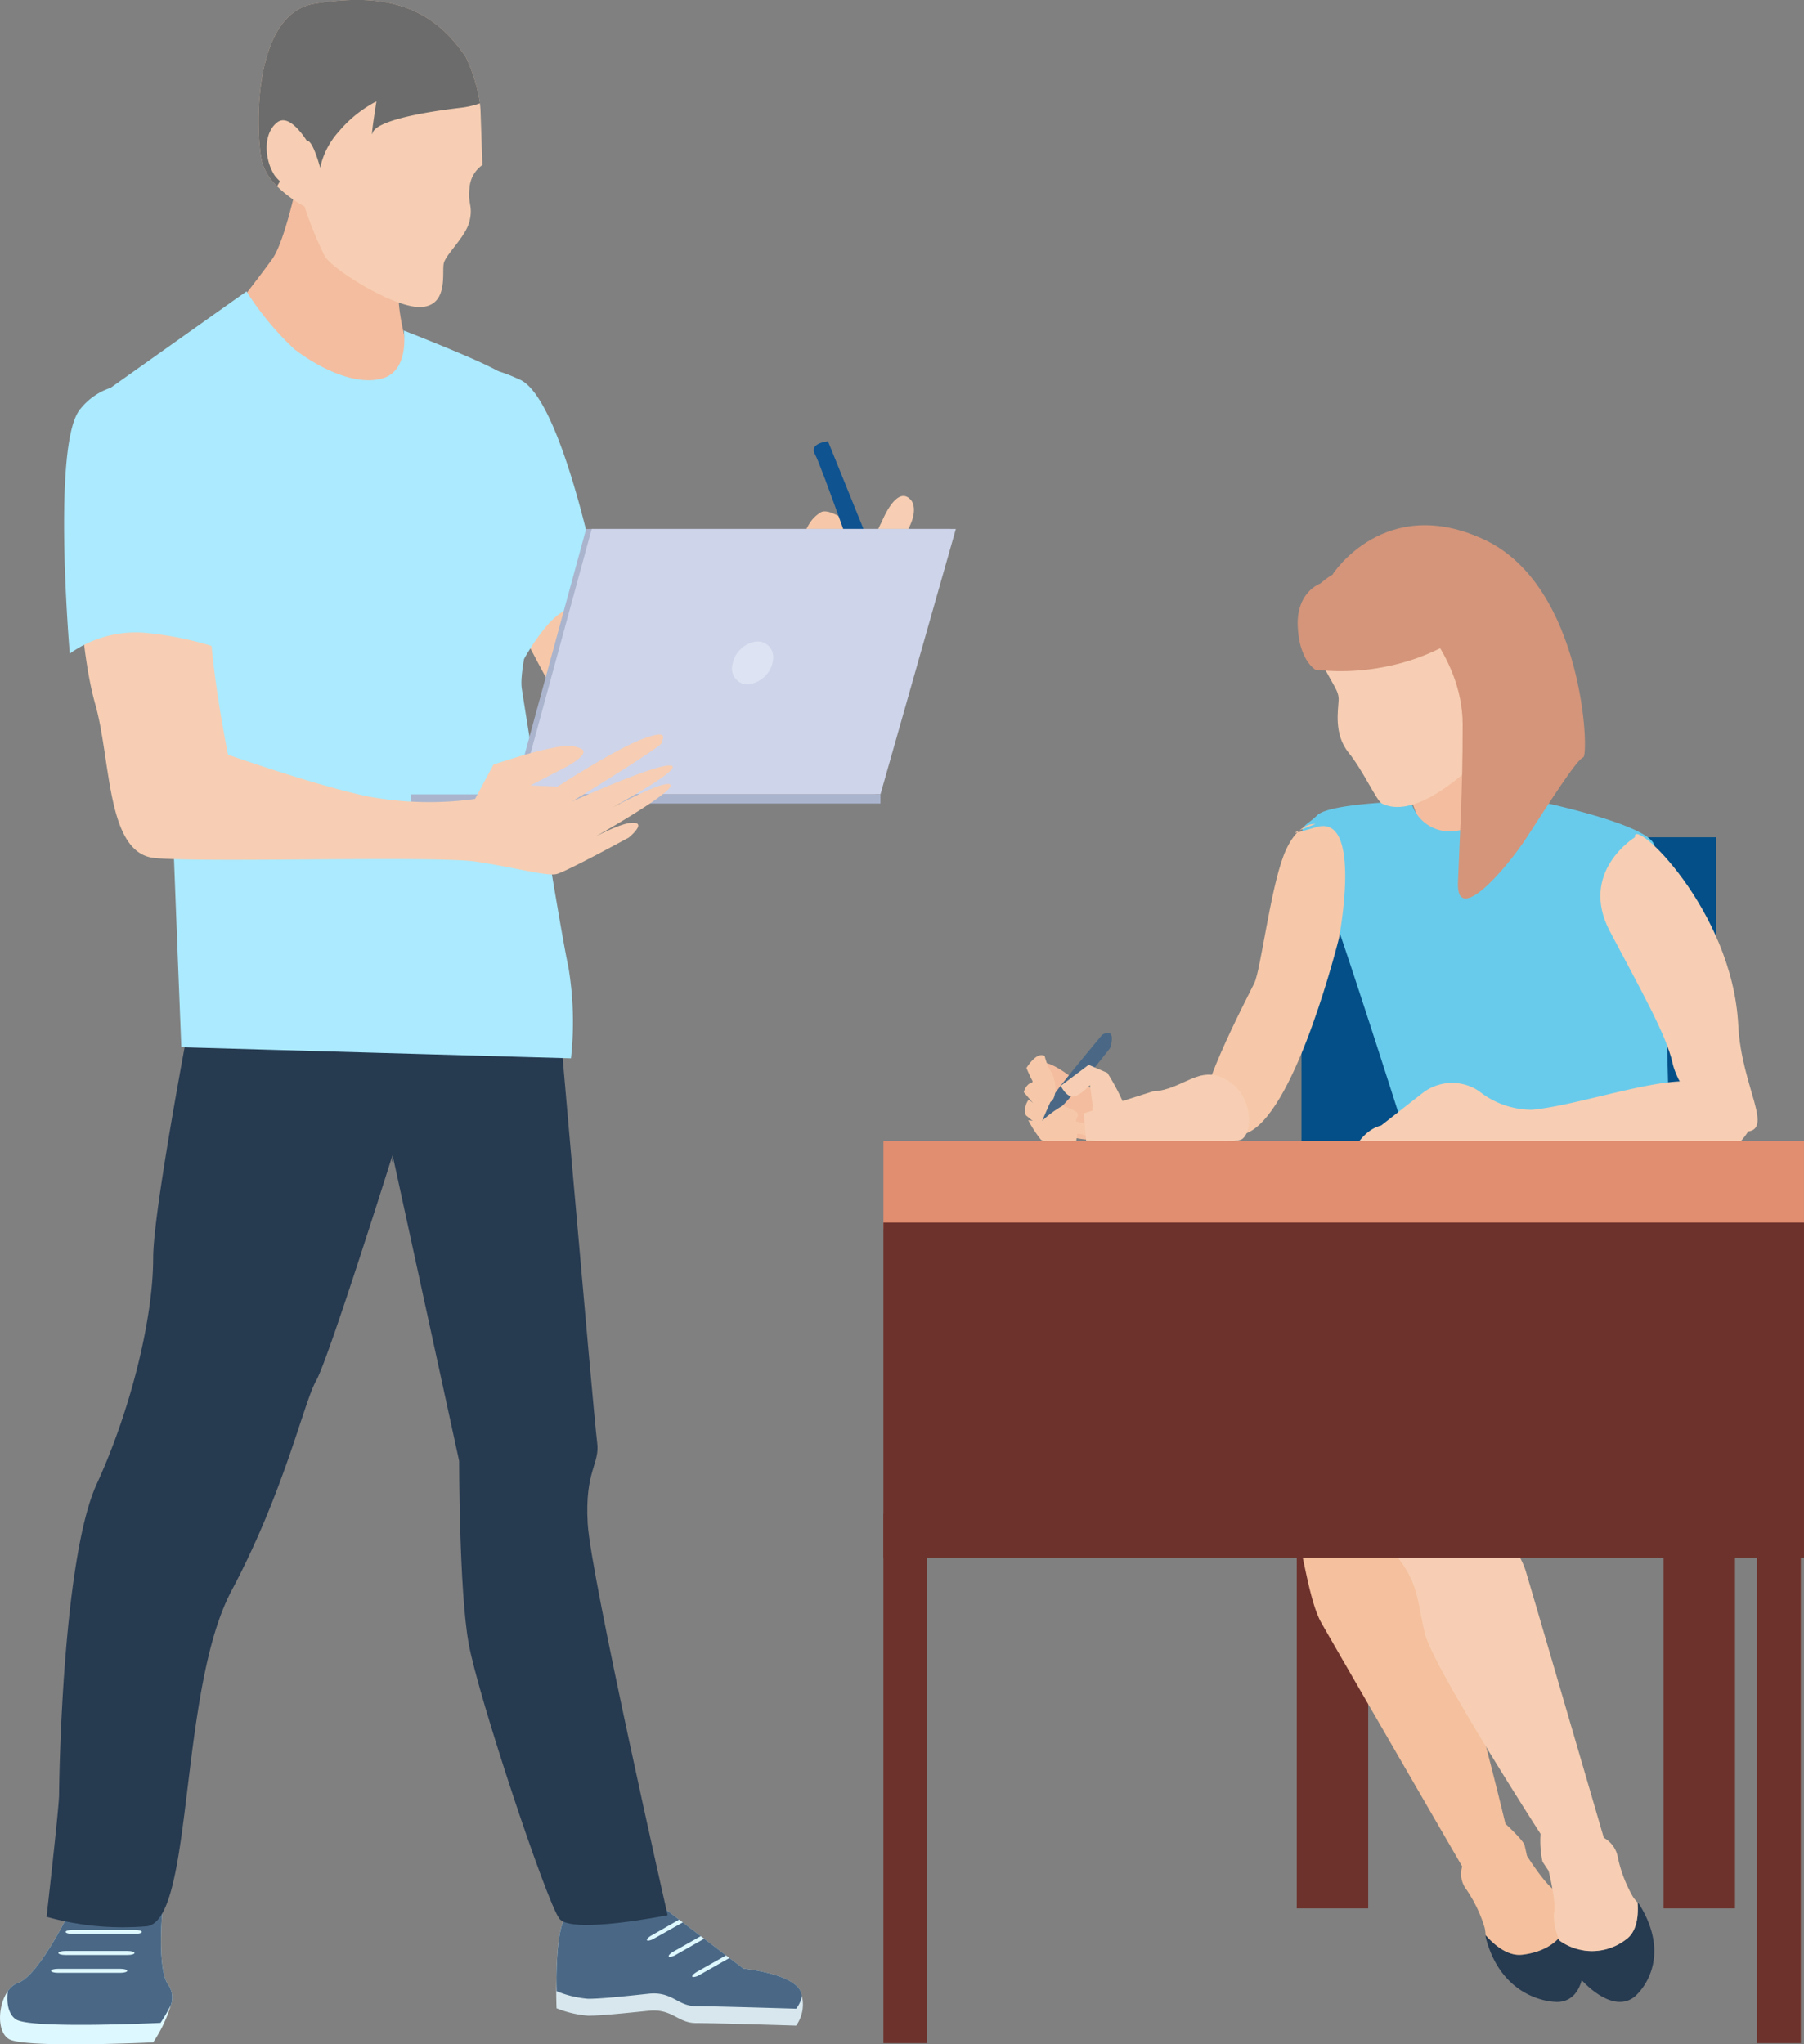 <svg xmlns="http://www.w3.org/2000/svg" xmlns:xlink="http://www.w3.org/1999/xlink" width="180.287" height="204.264" viewBox="0 0 180.287 204.264"><rect x="0" y="0" width="180.287" height="204.264" fill="#808080" stroke="none"/><defs><style>.a{fill:none;}.b{fill:#044f87;}.c{fill:#35475c;}.d{fill:#6d322c;}.e{fill:#263a50;}.f{fill:#f5c09d;}.g{fill:#f7ceb3;}.h{fill:#f4bd9f;}.i{fill:#69cbeb;}.j{fill:#f6c8a9;}.k{fill:#d4957a;}.l{fill:#4a6885;}.m{fill:rgba(0,0,0,0);}.n{clip-path:url(#a);}.o{fill:#e08d70;}.p{fill:#abeaff;}.q{fill:#0f5391;}.r{fill:#d7e7ed;}.s{fill:#def8ff;}.t{fill:#6c6c6c;}.u{fill:#aab4cd;}.v{fill:#ced4ea;}.w{fill:#dde3f2;}</style><clipPath id="a"><rect class="a" width="180.287" height="204.264"/></clipPath></defs><rect class="b" width="41.429" height="59.456" transform="translate(130.065 83.659)"/><rect class="c" width="43.81" height="10.64" transform="translate(129.593 143.115)"/><rect class="d" width="7.141" height="51.946" transform="translate(129.593 138.734)"/><rect class="d" width="7.141" height="51.946" transform="translate(166.251 138.734)"/><path class="e" d="M352.265,1248.745s13.5-1.8,14.966.731,2.682,4.925,2.048,6.143-9.064,4.177-10.335,4.242-9.022,2.014-10.459,1.25-3.922-6.32-3.922-6.32Z" transform="translate(-220.867 -1108.811)"/><path class="e" d="M372.369,1302.808c-1.4.161-2.71-.88-3.663-1.958a1.736,1.736,0,0,0,.033.3c1.611,6.072,6.524,6.454,7.368,6.363,3.607-.388,2.349-7.394,1.689-7.464,0,0-.234-.6-.574-1.322-.516,2.66-2.584,3.822-4.855,4.083" transform="translate(-220.239 -1107.496)"/><path class="f" d="M347.522,1253.438a3.567,3.567,0,0,0-.115,5.057c1.819,2.13,2.144,1.007,2.856,2.9s1.337,7.257,2.6,9.49,14.085,24.364,14.085,24.364a2.551,2.551,0,0,0,.42,2.3,13.7,13.7,0,0,1,1.829,3.838,4.1,4.1,0,0,1,.086.709c.952,1.078,2.258,2.119,3.663,1.958,2.27-.262,4.338-1.424,4.854-4.083a6.257,6.257,0,0,0-1.587-2.333c-1-.605-2.789-3.45-2.789-3.45l-.234-1.046c-.114-.509-1.921-2.164-1.921-2.164s-4.544-19.019-6.443-21.927-3.194-3.988-3.658-7.346-5.113-9.987-6.444-10.794-3.8-1.133-7.206,2.518" transform="translate(-220.819 -1108.752)"/><path class="e" d="M382.495,1301.355c1.144-.767,1.324-2.349,1.22-3.735a1.875,1.875,0,0,1,.2.238c3.331,5.446.028,8.818-.656,9.284-2.919,1.988-7.2-3.917-6.771-4.384,0,0-.277-.588-.562-1.326a5.559,5.559,0,0,0,6.574-.078" transform="translate(-220.052 -1107.525)"/><path class="g" d="M363.978,1249.644a3.973,3.973,0,0,1,3.838,3.619c.252,2.7-.818,2.086.07,3.918s4.41,6.138,5.143,8.566,7.8,26.651,7.8,26.651a2.777,2.777,0,0,1,1.4,1.947,13.459,13.459,0,0,0,1.514,3.953,4.475,4.475,0,0,0,.463.57c.1,1.386-.076,2.969-1.22,3.735a5.56,5.56,0,0,1-6.574.078,5.859,5.859,0,0,1-.573-2.7c.279-1.07-.526-4.275-.526-4.275l-.606-.91a9.871,9.871,0,0,1-.2-2.789s-10.8-16.741-11.572-20.059-.628-4.922-2.782-7.666-3.679-10.508-3.307-11.935,1.934-3.222,7.127-2.7" transform="translate(-220.549 -1108.774)"/><path class="c" d="M385.909,1233.767l-16.272-1.252s-9.644,1.587-9.805,1.668c-1.074.547-14.808,8.119-14.812,13.978a39.57,39.57,0,0,0,1.479,11.271s-.52-6.058,1.938-7.449,9.839-3.26,12.638-2.906,8.3.809,7.167,5.353c-.174.7-.329,1.254-.469,1.706l11.669-2.551s13.367-8.2,6.467-19.819" transform="translate(-220.855 -1109.217)"/><path class="h" d="M360.676,1188.412l2.347,6.1s7.2.783,9.7-4.224,1.565-6.572,1.565-6.572l-5.632-2.191Z" transform="translate(-220.448 -1110.542)"/><path class="i" d="M372.98,1190.069s11.891,2.346,12.986,4.537,1.565,29.415,1.565,29.885-26.13,0-26.13,0-8.449-26.755-9.857-29.259-.469-2.19.783-3.442,9.388-1.409,9.388-1.409a3.982,3.982,0,0,0,4.381,2.974c5.789-.782,6.884-3.286,6.884-3.286" transform="translate(-220.703 -1110.319)"/><path class="g" d="M353.48,1169.859s-2.075,4.687-.8,7.2,1.8,2.922,1.764,3.873-.509,3.379.994,5.236,2.781,4.811,3.342,5.089c3.034,1.5,7.6-2.247,10.244-4.956s6.138-7.422,4.55-11.161-4.4-16.941-20.091-5.286" transform="translate(-220.666 -1110.968)"/><path class="j" d="M352.421,1192.585s-1.878-.313-3.207,3.207-2.269,11.345-2.9,12.675-6.806,12.986-4.693,13.378.6,3.389,4.224,1.487c4.772-2.5,8.918-19.324,8.918-19.324s2.425-12.517-2.268-11.109-.078-.312-.078-.312" transform="translate(-220.954 -1110.254)"/><path class="k" d="M360.7,1171.046s6.1,5.163,6.1,12.36-.313,11.421-.47,15.8,4.85-1.409,6.885-4.538,5.007-7.824,5.633-7.979.052-17.091-9.857-21.748c-9.954-4.679-15.177,3.441-15.177,3.441Z" transform="translate(-220.626 -1111.011)"/><path class="k" d="M352.651,1169.222s-2.4.834-2.243,4.276,1.774,4.329,1.774,4.329a22.714,22.714,0,0,0,7.041-.313,21.425,21.425,0,0,0,6.1-2.19s-.157-5.79-3.755-6.885-5.789-1.877-8.918.783" transform="translate(-220.715 -1110.908)"/><path class="h" d="M325.456,1216.32s-.334-1.437,2.789.791,4.023,1.049,4.821,3.307.643,2.95-.4,3.089a13.439,13.439,0,0,1-4.525-.311c-1.11-.381-3.844-4.708-3.615-5.375a6.128,6.128,0,0,1,.928-1.5" transform="translate(-221.388 -1109.649)"/><path class="j" d="M328.939,1223.652s-3.045.2-3.535-.3a11.941,11.941,0,0,1-1.245-1.916l1.829.213s3.135.745,3.057,1.215-.106.79-.106.79" transform="translate(-221.397 -1109.505)"/><path class="j" d="M323.724,1218.73l1.592,1.869s3.5,1.613,3.6,1.069.6-.786-.336-1.19-2.169-.909-2.169-.909-1.246-1.916-1.865-1.8-.825.958-.825.958" transform="translate(-221.408 -1109.6)"/><path class="j" d="M323.923,1220.989l.339.275,1.6,1.3s3.066.225,3.535.3,1.085.454,1.163-.016-.561-1.019-1.1-1.123-3.21-.769-3.21-.769l-2.04-1.527a1.75,1.75,0,0,0-.286,1.557" transform="translate(-221.405 -1109.557)"/><path class="l" d="M331.52,1213.109s-4.624,5.527-4.927,6.168-1.084,2.44-1.084,2.44a10.8,10.8,0,0,1,1.893-1.418c.347-.047,4.9-5.848,4.9-5.848s.736-2.146-.78-1.342" transform="translate(-221.362 -1109.726)"/><path class="g" d="M330.521,1220.145l-.28-2.081s-1.048,1.128-1.717,1.148-1.2-1.075-1.2-1.075l2.789-2.1,1.873.808a23.4,23.4,0,0,1,1.656,3.132c.021.422.18,2.13-.859,2.022a3.241,3.241,0,0,1-.407-.071c-.989-.234-2.142-.937-1.853-1.779" transform="translate(-221.315 -1109.645)"/><path class="j" d="M325.8,1215.176a6.194,6.194,0,0,0,.746,1.782c.755,1.5.12,3.738-.881,2.448a14.259,14.259,0,0,1-1.683-3.029s1.008-1.682,1.818-1.2" transform="translate(-221.401 -1109.669)"/><path class="g" d="M336.45,1218.674c3.051-.156,4.616-2.738,7.354-1.174s2.66,5.242,1.565,5.946-15.568.158-15.568.158l-.235-2.74Z" transform="translate(-221.256 -1109.62)"/><path class="g" d="M383.334,1193.889s-5.633,3.442-2.5,9.388,5.633,10.327,6.259,13.142,4.068,6.886,7.2,6.886-.313-4.382-.626-10.641c-.58-11.6-10.64-20.965-10.327-18.776" transform="translate(-219.949 -1110.229)"/><path class="g" d="M358.628,1222.054l4.1-3.211a4.8,4.8,0,0,1,5.691-.2,8.5,8.5,0,0,0,5.226,1.85c3.755-.312,10.326-2.5,14.395-2.816s7.51.938,7.823,3.129-4.068,5.32-4.068,5.32H355.186s.939-3.441,3.442-4.068" transform="translate(-220.59 -1109.604)"/><rect class="m" width="180.287" height="204.264"/><g class="n"><g transform="translate(0 -0.006)"><rect class="d" width="4.381" height="52.89" transform="translate(88.286 151.257)"/><rect class="d" width="4.381" height="52.89" transform="translate(175.588 151.257)"/><rect class="o" width="92" height="8.762" transform="translate(88.286 114.024)"/><rect class="d" width="92" height="33.478" transform="translate(88.286 122.16)"/><path class="j" d="M271.3,1149.481s2.281-.636,4.615,1.942,4.8,12.272,4.8,14.115,4.667,11.545,4.667,11.545a11.049,11.049,0,0,1,5.65-2.333c3.193-.245,8.6-3.561,10.194-4.422s.369-2.456,1.351-4.421,1.105-2.579,2.21-3.316,4.3,2.211,4.668,2.211.368.86-1.105,1.105a4.031,4.031,0,0,1-2.7-.615l-.737,1.965s2.334,2.088,2.21,3.562a4.059,4.059,0,0,0,.983,2.7s3.439,1.351-4.176,3.316-14.615,9.948-15.721,10.685-3.316,3.193-6.51-1.228-8.351-14.984-8.351-14.984-5.727-17.409-2.043-21.83" transform="translate(-222.803 -1111.371)"/><path class="p" d="M274.8,1149.348c4.2,1.958,7.772,20.24,7.772,20.24a26.657,26.657,0,0,1-3.724,3.077c-1.781,1.133-3.724,4.7-3.724,4.7s-4.7-12.792-5.02-16.193-1.619-11.334.486-11.983c0,0-.647-2.1,4.21.163" transform="translate(-222.82 -1111.4)"/><path class="h" d="M313.119,1166.343a20.938,20.938,0,0,0-4.858-1.457c-2.105-.243-2.915-1.618-3.886.081s-1.7,3.32-1.457,3.805,1.376,6.963,4.7,6.072,4.858-1.214,4.858-1.214Z" transform="translate(-221.95 -1110.988)"/><path class="j" d="M311.745,1165.124s-3.832,2.971-2.874,4.675,1.34.57,1.34.57-1.3,1.137-.319,1.606,1.032.007,1.032.007-1.5.255-.524,1.441,2.808.112,3.2-.105,1.433-.65.911-1.579-.182-1.032,0-2.61a1.534,1.534,0,0,0-.911-1.7,2.386,2.386,0,0,0,.091-2.476c-.774-1.2-1.941.173-1.941.173" transform="translate(-221.798 -1110.98)"/><path class="q" d="M304.689,1155.319s-1.943.162-1.3,1.3,4.7,12.791,4.7,12.791l1.943,2.807-.162-4.1Z" transform="translate(-221.94 -1111.217)"/><path class="g" d="M312.88,1161.112s.847,1.016-.593,3.3a10.244,10.244,0,0,0-1.609,3.557,1.286,1.286,0,0,1-1.693-1.185,7.262,7.262,0,0,1,.931-3.558s1.524-3.9,2.964-2.116" transform="translate(-221.792 -1111.079)"/><path class="r" d="M278.215,1308.234a10.587,10.587,0,0,0,3.148.738c1.321,0,3.692-.253,6.043-.487,2.371-.252,2.9,1.224,4.741,1.224s10.007.254,10.007.254a3.61,3.61,0,0,0,.583-2.934c-.019-.078-.039-.175-.058-.273-.525-1.981-5.79-2.488-5.79-2.488l-11.056-8.413-4.994.758a27.592,27.592,0,0,0-1.846,2.72c-.6.991-.777,3.771-.8,5.965-.039,1.633.019,2.934.019,2.934" transform="translate(-222.592 -1107.565)"/><path class="l" d="M278.2,1305.3c0,.74.019,1.224.019,1.224a10.357,10.357,0,0,0,3.148.759c1.321,0,3.692-.254,6.043-.506,2.371-.253,2.895,1.243,4.741,1.243s10.007.253,10.007.253a3.167,3.167,0,0,0,.583-1.244c-.019-.077-.039-.174-.058-.272-.524-1.981-5.79-2.487-5.79-2.487l-11.056-8.414-4.994.758a27.513,27.513,0,0,0-1.846,2.72c-.6.991-.777,3.77-.8,5.964" transform="translate(-222.591 -1107.565)"/><path class="s" d="M224.886,1311.247c1.574.952,14.418.33,14.418.33a13.578,13.578,0,0,0,1.768-3.711,2.258,2.258,0,0,0-.195-1.943c-1.263-1.555-.621-7.831-.621-7.831l-9.716,1.263s-2.837,5.636-4.7,6.257a2.251,2.251,0,0,0-1.049.836c-1.01,1.418-1.127,4.06.1,4.8" transform="translate(-224 -1107.507)"/><path class="l" d="M225.606,1309.3c1.554.953,14.418.331,14.418.331a18.894,18.894,0,0,0,1.03-1.769,2.258,2.258,0,0,0-.195-1.943c-1.263-1.555-.622-7.831-.622-7.831l-9.716,1.263s-2.837,5.636-4.7,6.257a2.255,2.255,0,0,0-1.049.836c-.175,1.185.058,2.389.836,2.856" transform="translate(-223.981 -1107.506)"/><path class="e" d="M277.711,1197.809s4.7,54.21,5.014,56.4-1.254,2.821-.94,8.147,7.986,39.124,7.986,39.124-9.553,1.926-10.806.359-8.147-22.249-9.088-27.575-.94-18.175-.94-18.175l-8.46-38.856,5.954-16.295,3.655-1.016Z" transform="translate(-223.052 -1110.113)"/><path class="e" d="M263.318,1224.77c-1.253,7.834,2.507-20.994,2.507-20.994l-20.995-2.194s-5.641,28.2-5.641,34.156-2.193,15.041-5.641,22.563-3.76,29.768-3.76,31.021-1.253,12.22-1.253,12.22a28.283,28.283,0,0,0,10.028.941c4.7-.627,3.133-23.5,8.46-33.529s7.207-18.8,8.461-20.994,7.834-23.189,7.834-23.189" transform="translate(-223.882 -1110.015)"/><path class="h" d="M253.01,1130.474s-1.2,5.618-2.395,7.277c-.2.274-.433.593-.689.936-1.29,1.728-3.087,4.038-3.087,4.038s3.224,6.172,8.659,8.659a73.452,73.452,0,0,1,8.935,4.791l.552-6.541s-2.211-6.724-1.658-9.026-10.317-10.133-10.317-10.133" transform="translate(-223.406 -1111.863)"/><path class="g" d="M249.541,1128.551a5.4,5.4,0,0,0,1.492,2.4,12.33,12.33,0,0,0,2.745,2.018,37.221,37.221,0,0,0,2.026,4.975c.83,1.381,7.185,5.342,9.765,5.065s1.934-3.409,2.118-4.328,2.211-2.672,2.579-4.237-.184-1.659,0-3.317a3.074,3.074,0,0,1,1.29-2.3l-.184-5.342c-.007-.273-.033-.546-.062-.815a16.255,16.255,0,0,0-1.411-4.62c-3.685-5.527-8.751-6.356-15.107-5.343s-5.9,13.265-5.25,15.844" transform="translate(-223.345 -1112.335)"/><path class="t" d="M249.541,1128.551a5.4,5.4,0,0,0,1.492,2.4c.085-.148.18-.31.276-.476.921-1.577,2.314-3.872,2.715-4.038a.134.134,0,0,1,.03-.008c.553-.092,1.29,2.672,1.29,2.672a7.8,7.8,0,0,1,1.842-3.592,12.381,12.381,0,0,1,3.777-3.04s-.645,4.052-.369,3.131,3.316-1.842,8.751-2.486a8.685,8.685,0,0,0,1.965-.447,16.255,16.255,0,0,0-1.411-4.62c-3.685-5.527-8.751-6.356-15.107-5.343s-5.9,13.265-5.25,15.844" transform="translate(-223.345 -1112.335)"/><path class="g" d="M254.5,1126.956s-2.026-3.869-3.5-2.671-1.2,3.869-.184,5.343a4.54,4.54,0,0,0,3.039,1.657Z" transform="translate(-223.325 -1112.03)"/><path class="p" d="M231.739,1152.564s1.36,1.963,3.07,4.915c1.729,2.953,5.888,23.4,5.888,25.728s1.224,33.032,1.224,33.032l38.939,1.107a33.213,33.213,0,0,0-.253-9.094c-.855-3.926-4.294-25.416-4.663-27.864-.369-2.468,2.215-9.833,1.963-17.935s-2.39-12.61-4.236-13.718c-.466-.272-1.3-.681-2.293-1.127-2-.893-4.664-1.963-6.121-2.545-.252-.1-.466-.175-.641-.253-.291-.116-.466-.174-.466-.174s.622,4.061-2.216,4.8c-2.817.739-6.509-1.244-8.724-2.953a29.571,29.571,0,0,1-4.78-5.772l-.311.234-.836.583Z" transform="translate(-223.799 -1111.597)"/><path class="s" d="M230.368,1302.735h6.248c.376,0,.681-.089.681-.2v0c0-.111-.305-.2-.681-.2h-6.248c-.376,0-.681.089-.681.2v0c0,.111.305.2.681.2" transform="translate(-223.852 -1107.396)"/><path class="s" d="M229.658,1304.472h6.248c.377,0,.682-.09.682-.2v0c0-.111-.3-.2-.682-.2h-6.248c-.376,0-.681.09-.681.2v0c0,.111.305.2.681.2" transform="translate(-223.871 -1107.351)"/><path class="s" d="M231.078,1300.685h6.248c.376,0,.681-.09.681-.2v0c0-.111-.305-.2-.681-.2h-6.248c-.376,0-.681.09-.681.2v0c0,.111.305.2.681.2" transform="translate(-223.834 -1107.45)"/><path class="s" d="M291.434,1304.888c.02.039.058.039.117.039a1.255,1.255,0,0,0,.583-.195l3.012-1.709-.35-.253-2.857,1.612c-.33.195-.564.409-.5.505" transform="translate(-222.248 -1107.385)"/><path class="s" d="M289.142,1302.917c.02.037.059.037.117.037a1.267,1.267,0,0,0,.583-.194l2.837-1.613-.349-.252-2.682,1.515c-.33.176-.564.409-.505.507" transform="translate(-222.307 -1107.434)"/><path class="s" d="M287.021,1301.344a.164.164,0,0,0,.117.038,1.381,1.381,0,0,0,.563-.194l2.9-1.631-.369-.272-2.721,1.554c-.33.175-.544.408-.486.5" transform="translate(-222.362 -1107.475)"/><path class="u" d="M281.274,1163.851h36.391l-7.535,26.517H274.046Z" transform="translate(-222.699 -1110.995)"/><path class="v" d="M281.819,1163.851H318.21l-7.535,26.517H274.591Z" transform="translate(-222.685 -1110.995)"/><rect class="u" width="46.919" height="0.913" transform="translate(41.07 79.376)"/><path class="w" d="M295.3,1177.464a2.814,2.814,0,0,1,2.06-2.574,1.556,1.556,0,0,1,2.061,1.546,2.813,2.813,0,0,1-2.061,2.574,1.556,1.556,0,0,1-2.06-1.546" transform="translate(-222.147 -1110.71)"/><path class="g" d="M239.211,1151.073c-1.511-1.106-3.367-.58-6.315.648s-2.007,7.649-1.638,11.579.491,12.773,2.088,18.422,1.106,14.862,5.9,15.354,28.125-.247,32.178.368,7.047,1.482,8.03,1.235,7.206-3.642,7.206-3.642,1.965-1.6.246-1.474-6.237,2.851-6.237,2.851c4.21-2.267,11.257-6.42,10.04-6.72-1.2-.3-9.336,4.312-9.336,4.312s10.273-5.356,9.659-6.092S281,1191.425,281,1191.425s8.975-5.494,8.975-5.862.84-1.388-1.862-.406-8.587,4.794-8.587,4.794l-2.7-.123,3.562-1.842s2.579-1.351,1.474-1.842-1.965-.247-3.685.123-5.036,1.474-5.036,1.474l-1.842,3.438a33.586,33.586,0,0,1-10.685-.246c-5.281-1.105-14-4.175-14-4.175s-2.379-11.559-1.731-16.74c.635-5.076-.832-15.406-5.668-18.946" transform="translate(-223.823 -1111.343)"/><path class="p" d="M239.388,1150.28a6.461,6.461,0,0,0-7.6,2.051c-2.759,3.617-.978,24.343-.978,24.343a11.354,11.354,0,0,1,7.286-2.1,32.871,32.871,0,0,1,7.772,1.619s2.754-21.373-6.477-25.909" transform="translate(-223.838 -1111.361)"/></g></g></svg>
